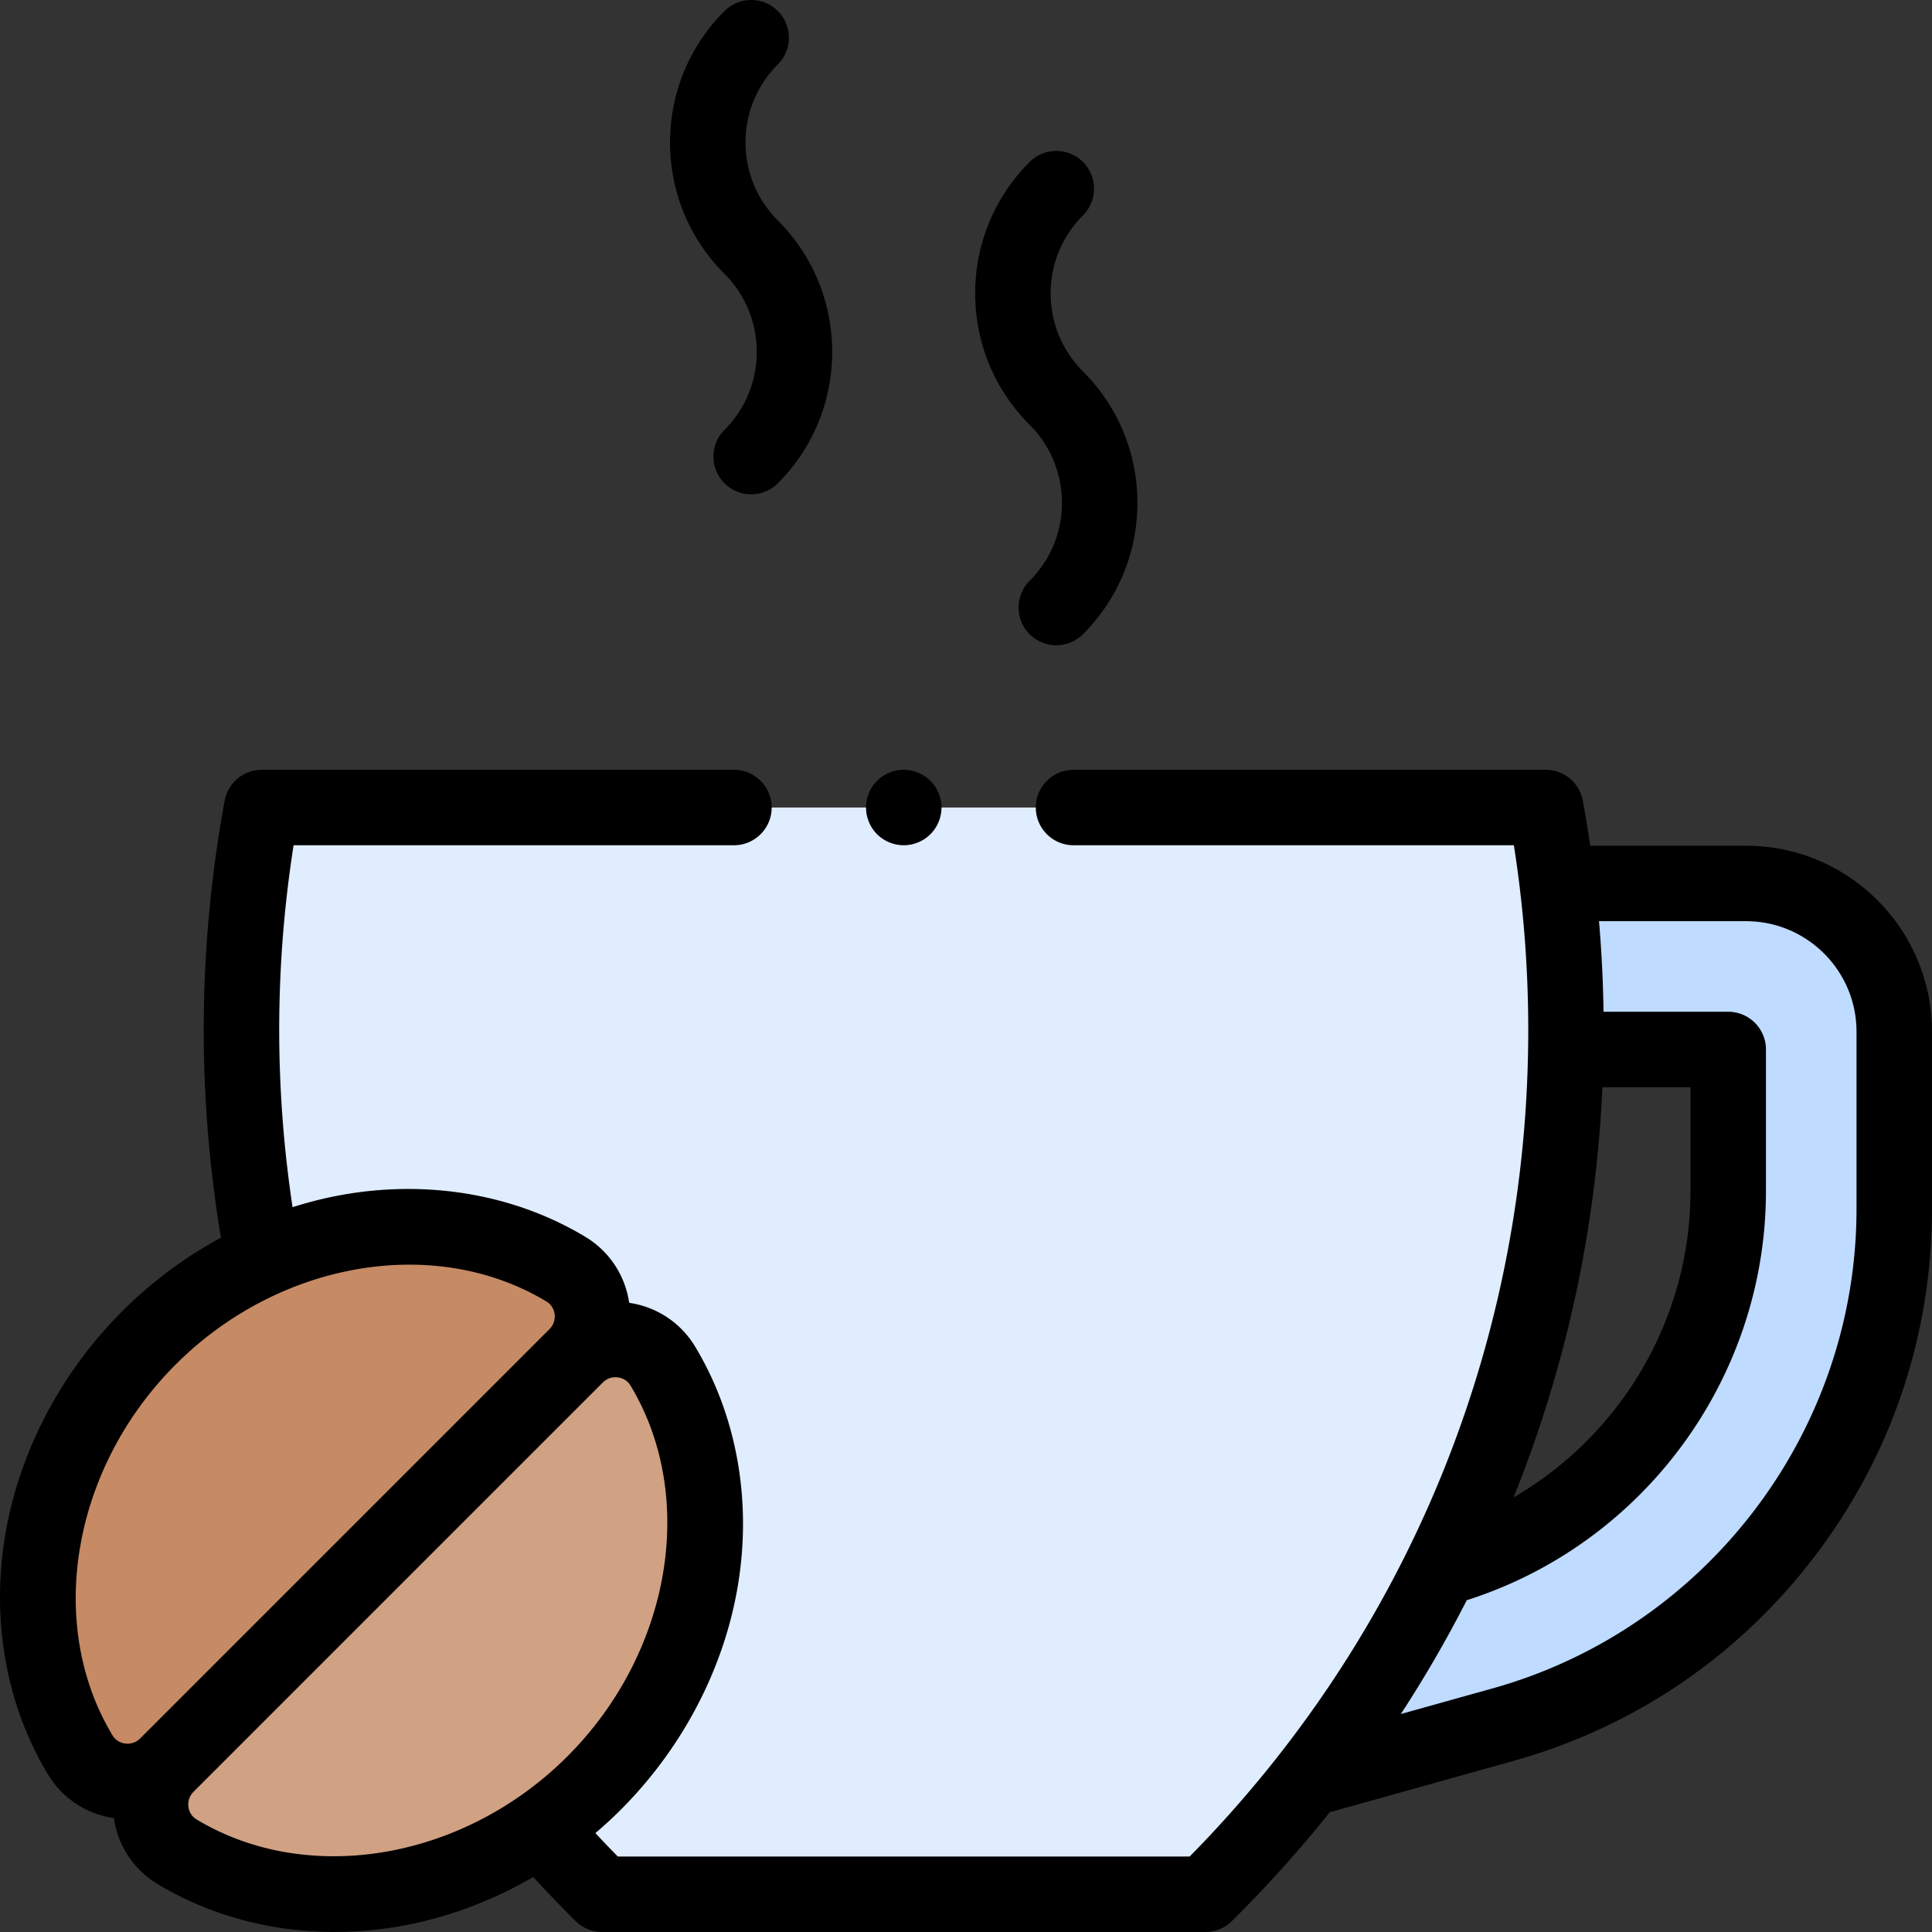 <svg height="512" width="512" xmlns="http://www.w3.org/2000/svg"><rect width="100%" height="100%" fill="#333333" stroke="none"/><path d="M462.725 234.127h-49.059l1.339 44h42.989v37.49c0 46.735-76.284 100.109-76.284 100.109l-5.792 2.531-26.924 52.577 49.248-13.76c61.336-17.137 103.752-73.027 103.752-136.712v-46.965c.001-21.689-17.581-39.27-39.269-39.27z" fill="#bfdbff"/><path d="M319.422 502c59.018-58.43 95.583-139.496 95.583-229.106 0-20.116-1.852-39.798-5.377-58.894H69.372a324.203 324.203 0 00-5.377 58.894c0 89.61 36.565 170.677 95.583 229.106z" fill="#dfedff"/><path d="M157.44 472.523c31.474-31.474 38.062-77.532 18.224-110.483-4.915-8.164-16.238-9.473-22.976-2.735L44.222 467.772c-6.738 6.738-5.429 18.061 2.735 22.976 32.952 19.837 79.009 13.25 110.483-18.225z" fill="#d1a184"/><path d="M39.471 354.554c31.474-31.474 77.532-38.062 110.483-18.224 8.164 4.915 9.473 16.238 2.735 22.976L44.222 467.772c-6.738 6.738-18.061 5.429-22.976-2.735-19.837-32.951-13.249-79.009 18.225-110.483z" fill="#c68a65"/><path d="M462.725 224.127h-41.306a332.603 332.603 0 00-1.958-11.942 10.001 10.001 0 00-9.834-8.185H284.5c-5.522 0-10 4.477-10 10s4.478 10 10 10h116.692a315.714 315.714 0 013.813 48.894c0 82.663-31.835 160.309-89.732 219.106H163.728a320.081 320.081 0 01-5.942-6.211 113.841 113.841 0 006.725-6.193c16.567-16.567 27.633-37.944 31.159-60.193 3.521-22.214-.542-44.417-11.439-62.518-3.82-6.347-10.174-10.552-17.494-11.626-1.074-7.321-5.28-13.674-11.626-17.494-18.103-10.898-40.308-14.961-62.519-11.439-5.083.806-10.116 2.023-15.061 3.592a315.976 315.976 0 01-3.537-47.022c0-16.366 1.281-32.774 3.813-48.894H194.5c5.523 0 10-4.477 10-10s-4.477-10-10-10H69.372a10 10 0 00-9.834 8.185 335.303 335.303 0 00-.985 115.811A113.292 113.292 0 0032.4 347.485C15.833 364.05 4.767 385.427 1.24 407.676c-3.521 22.214.542 44.417 11.439 62.518 3.82 6.347 10.174 10.552 17.494 11.626 1.074 7.321 5.28 13.674 11.626 17.494 13.851 8.338 30.102 12.675 46.922 12.675 5.163 0 10.38-.409 15.597-1.236 12.883-2.042 25.467-6.626 37-13.328a336.876 336.876 0 0011.223 11.68 10.001 10.001 0 007.036 2.894h159.845a9.997 9.997 0 007.035-2.894 336.058 336.058 0 0025.944-28.842l48.532-13.56c32.216-9 59.932-27.842 80.152-54.487 20.221-26.645 30.909-58.408 30.909-91.857v-46.964c.001-27.166-22.102-49.268-49.269-49.268zM46.542 361.625c27.445-27.446 68.766-34.48 98.255-16.728 1.658.998 2.077 2.55 2.179 3.386.105.863.069 2.523-1.358 3.951L37.151 460.701c-1.427 1.428-3.086 1.464-3.951 1.358-.836-.102-2.388-.521-3.386-2.18-17.752-29.487-10.717-70.809 16.728-98.254zm5.572 120.555c-1.658-.998-2.077-2.55-2.179-3.386-.105-.863-.069-2.523 1.358-3.951L159.76 366.377a4.641 4.641 0 013.351-1.395c.226 0 .429.016.6.037.836.102 2.388.521 3.386 2.18 17.752 29.487 10.717 70.81-16.728 98.254-27.444 27.445-68.767 34.478-98.255 16.727zm395.881-194.053v27.49c0 33.957-18.451 64.717-46.885 81.21 13.966-34.705 21.861-71.174 23.54-108.7zm44 32.234c0 58.959-39.659 111.216-96.443 127.081l-24.315 6.794a330.058 330.058 0 0017.471-30.163c46.906-14.944 79.287-58.902 79.287-108.457v-37.49c0-5.523-4.478-10-10-10h-33.044a336.235 336.235 0 00-1.198-24h38.972c16.14 0 29.27 13.13 29.27 29.27zM191.998 113.929c-3.905 3.905-3.905 10.237 0 14.142 1.953 1.953 4.512 2.929 7.071 2.929s5.119-.977 7.071-2.929c19.2-19.201 19.2-50.442 0-69.642-5.524-5.523-8.566-12.868-8.566-20.679 0-7.812 3.042-15.155 8.565-20.679 3.905-3.905 3.906-10.237 0-14.142s-10.237-3.905-14.142 0c-9.301 9.301-14.424 21.667-14.424 34.821 0 13.153 5.123 25.52 14.423 34.821 11.404 11.402 11.404 29.955.002 41.358zm89.427 19.321c0 7.811-3.042 15.155-8.565 20.679-3.905 3.905-3.905 10.237 0 14.143 1.953 1.953 4.512 2.929 7.071 2.929s5.118-.976 7.071-2.929c9.301-9.301 14.423-21.668 14.423-34.821 0-13.154-5.122-25.52-14.423-34.821-5.523-5.523-8.565-12.868-8.565-20.679 0-7.812 3.041-15.155 8.565-20.679 3.905-3.905 3.905-10.237 0-14.142s-10.235-3.905-14.143 0c-9.301 9.301-14.423 21.667-14.423 34.821 0 13.153 5.122 25.52 14.423 34.821 5.525 5.522 8.566 12.866 8.566 20.678z"/><path d="M239.505 224c2.63 0 5.21-1.07 7.07-2.93s2.93-4.44 2.93-7.07-1.07-5.21-2.93-7.07a10.093 10.093 0 00-7.07-2.93c-2.64 0-5.22 1.07-7.08 2.93s-2.92 4.44-2.92 7.07 1.06 5.21 2.92 7.07a10.084 10.084 0 007.08 2.93z"/></svg>